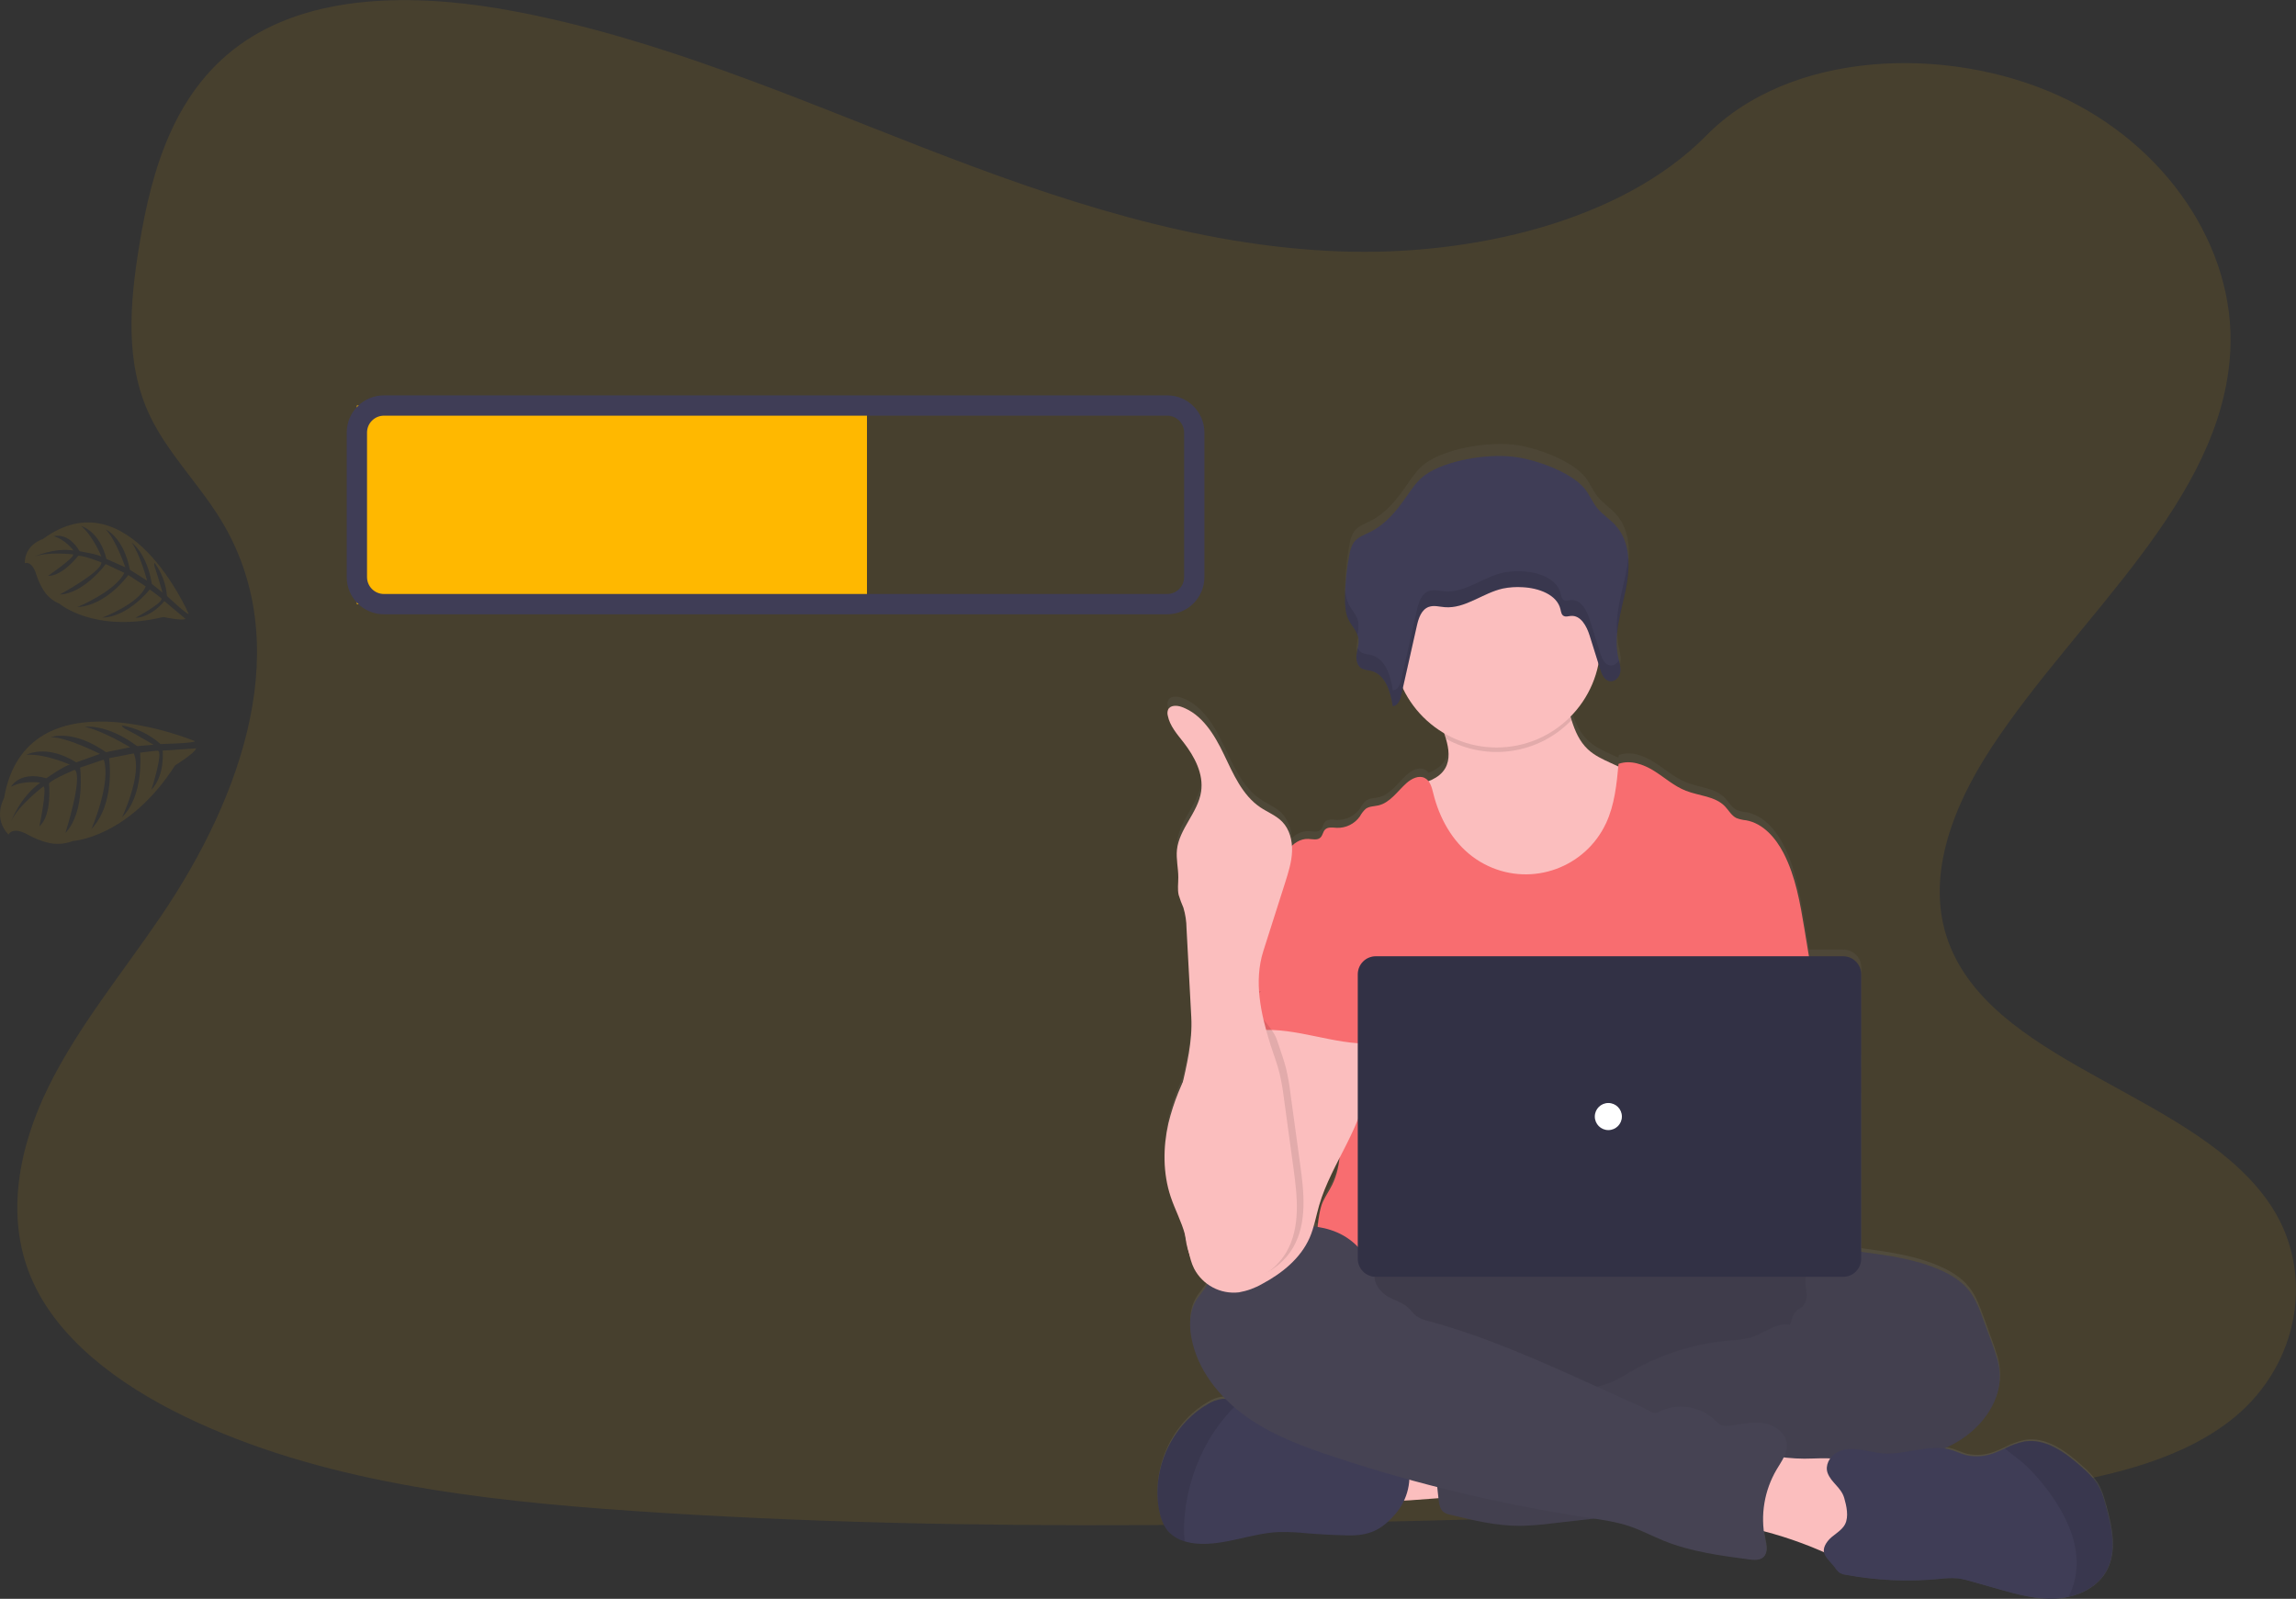 <?xml version="1.0" encoding="utf-8"?>
<!-- Generator: Adobe Illustrator 16.0.0, SVG Export Plug-In . SVG Version: 6.00 Build 0)  -->
<!DOCTYPE svg PUBLIC "-//W3C//DTD SVG 1.1//EN" "http://www.w3.org/Graphics/SVG/1.1/DTD/svg11.dtd">
<svg version="1.1" id="f1903550-5374-4fc8-959e-1f31e4981ba4"
	 xmlns="http://www.w3.org/2000/svg" xmlns:xlink="http://www.w3.org/1999/xlink" x="0px" y="0px" width="1017.23px"
	 height="708.309px" viewBox="0 0 1017.23 708.309" enable-background="new 0 0 1017.23 708.309" xml:space="preserve">
<rect x="0" y="0" width="1017.23" height="708.309" fill="#333333" stroke="none"/>
<title>uploading</title>
<path opacity="0.1" fill="#FFB800" enable-background="new    " d="M594.24,111.4c-64.721-2.25-126.36-23.14-185.23-46
	S291.85,17.21,228.68,5.15c-40.63-7.79-87.09-8.89-119.83,12.89c-31.5,21-41.68,57.15-47.16,90.72
	c-4.11,25.271-6.54,51.85,4.75,75.5c7.83,16.42,21.74,30.22,31.36,45.95c33.46,54.72,9.81,122.2-26.46,175.63
	c-17,25.061-36.74,49-49.87,75.66c-13.13,26.66-19.2,57.25-7.72,84.469c11.39,27,38.52,47.24,67.9,61.49
	c59.69,28.941,130,37.23,198.62,41.92c151.82,10.391,304.46,5.891,456.68,1.391c56.34-1.67,112.92-3.359,168.34-12.07
	c30.78-4.84,62.56-12.52,84.899-31c28.36-23.529,35.391-63.379,16.391-92.879c-31.88-49.49-120-61.791-142.311-114.9
	c-12.27-29.23,0.33-61.801,18.15-88.911c38.24-58.17,102.33-109.19,105.71-175.68c2.32-45.66-28.49-91.39-76.13-113
	c-49.94-22.65-119.18-19.8-156,17.69C718.04,98.53,651.38,113.38,594.24,111.4z"/>
<g opacity="0.1">
	<path fill="#FFB800" d="M86.35,328.36c0,0-74.74-31.44-84.57,25.25c0,0-5.11,8.84,2,16.141c0,0,1.53-3.92,8.75,0.129
		c2.579,1.427,5.318,2.541,8.16,3.32c3.838,1.059,7.917,0.842,11.62-0.619l0,0c0,0,24.59-1.33,45.27-33.5c0,0,8.87-5.48,9.31-7.54
		l-14.82,1c0,0,1.14,10.85-5,17.36c0,0,5.44-16.84,2.83-17.31c-0.53-0.1-7.83,0.86-7.83,0.86s1.89,18.87-8,28.63
		c0,0,9.18-19.19,5.19-28.291l-10.94,2.11c0,0,3,19.851-7.82,31.39c0,0,8.9-20.399,5.46-30.76l-10.47,3.52c0,0,2.52,19.41-6.53,29
		c0,0,7.9-24.609,4.18-28c0,0-9.42,3.82-11.43,6c0,0,1.49,14-4.26,19.05c0,0,3.53-17,1.78-17.7c0,0-10.94,8.24-14.28,15.351
		c0,0,4.16-10.86,12.91-17c0,0-7.35-1.24-13,1.83c0,0,3.78-7.21,15.65-3.79c0,0,8.79-6.09,10.55-6c0,0-11.23-5-19.34-4.38
		c0,0,8.7-5,22.08,3.35l10.45-3.77c0,0-14.5-7.43-21.76-7.4c0,0,9.66-3.74,24.47,6.66l10.7-2.18c0,0-12-7.35-20.09-9.06
		c0,0,9.7-1.54,23.18,8.55l7.31-0.61c0,0-8.85-5.22-11.53-6.49c-2.68-1.27-2.56-2.09-2.56-2.09c6.375,1.108,12.316,3.968,17.16,8.26
		C71.13,329.63,86.29,329.29,86.35,328.36z"/>
</g>
<g opacity="0.1">
	<path fill="#FFB800" d="M83.61,272c0,0-26.51-61.27-64.63-33.17c0,0-8.06,2.34-8,10.7c0,0,3.14-1.46,5.13,5.07
		c0.73,2.316,1.737,4.536,3,6.61c1.669,2.819,4.216,5.015,7.25,6.25l0,0c0,0,15.37,13.22,46,5.89c0,0,8.4,1.79,9.83,0.83l-9.36-7.87
		c0,0-5.51,7.1-12.89,7.44c0,0,12.83-6.9,11.55-8.67c-0.26-0.36-5.15-3.94-5.15-3.94s-9.62,12.28-21,12.47
		c0,0,16.39-6.18,19.2-13.85l-7.7-5c0,0-9.54,13.49-22.53,14.19c0,0,16.91-7.05,20.77-15.17l-8.23-3.87c0,0-9.56,13-20.37,13.49
		c0,0,18.72-10.12,18.43-14.25c0,0-7.77-3.1-10.24-2.92c0,0-7.07,9.15-13.38,8.89c0,0,11.79-8.09,11.15-9.5c0,0-11.2-1.34-17.23,1
		c0,0,8.66-4.08,17.35-2.74c0,0-3.66-4.93-8.75-6.3c0,0,6.36-2.13,11.46,6.65c0,0,8.68,1.4,9.7,2.44c0,0-3.81-9.39-9-13.62
		c0,0,8,2,11.2,14.57l8.36,3.71c0,0-4.38-12.68-8.72-16.79c0,0,7.87,3.28,10.75,17.9l7.6,4.79c0,0-2.94-11.2-6.77-16.83
		c0,0,6.64,4.62,8.89,18.29l4.7,3.8c0,0-2.29-8.14-3.16-10.42c-0.87-2.28-0.33-2.7-0.33-2.7c3.159,4.288,5.06,9.371,5.49,14.68
		C73.98,264.05,83.02,272.51,83.61,272z"/>
</g>
<linearGradient id="SVGID_1_" gradientUnits="userSpaceOnUse" x1="815.869" y1="-94.836" x2="815.869" y2="416.773" gradientTransform="matrix(1 0 0 -1 -91.39 613.46)">
	<stop  offset="0" style="stop-color:#808080;stop-opacity:0.25"/>
	<stop  offset="0.54" style="stop-color:#808080;stop-opacity:0.12"/>
	<stop  offset="1" style="stop-color:#808080;stop-opacity:0.1"/>
</linearGradient>
<path fill="url(#SVGID_1_)" d="M933.27,667.151c-1-3.621-2-7.291-4-10.441c-1.854-2.672-4.062-5.084-6.56-7.17
	c-7.25-6.59-16.16-13.279-25.77-11.609c-2.98,0.65-5.86,1.701-8.561,3.119c-1.399,0.65-2.81,1.301-4.25,1.852
	c-4.057,1.693-8.54,2.086-12.83,1.119c-2.2-0.59-4.25-1.65-6.42-2.311c-1.034-0.309-2.091-0.535-3.16-0.68
	c2.096-0.947,4.132-2.02,6.101-3.209c10.79-6.67,19.399-18.67,18.189-31.371c-0.399-4.299-1.88-8.41-3.34-12.459
	c-1.28-3.541-2.563-7.084-3.85-10.631c-1.66-4.609-3.37-9.301-6.41-13.129c-3.38-4.262-8.18-7.15-13.141-9.311
	c-10.659-4.631-22.31-6.26-33.81-7.84l-0.8-0.111V428.731c0.027-4.42-3.532-8.023-7.95-8.051c-0.017,0-0.033,0-0.05,0h-15.13
	c-0.667-4.08-1.334-8.156-2-12.23c-1.91-11.609-3.88-23.449-9.23-33.91c-3.5-6.85-9.08-13.369-16.59-14.72
	c-1.479-0.138-2.932-0.474-4.32-1c-2.2-1.079-3.399-3.479-5.1-5.26c-4.36-4.57-11.45-4.64-17.3-7c-5.16-2.05-9.38-5.92-14.08-8.89
	c-4.7-2.97-10.55-5.09-15.76-3.15c0,0.38-0.07,0.75-0.11,1.13l-3.34-1.5c-3.601-1.66-7.28-3.38-10.17-6.12
	c-3.72-3.51-5.7-8.14-7.24-13.08c-0.16-0.52-0.31-1-0.46-1.55c6.391-6.53,10.717-14.797,12.439-23.77
	c0.271,0.87,0.551,1.75,0.82,2.63c0.246,0.895,0.581,1.762,1,2.59c0.139,0.273,0.296,0.538,0.47,0.79
	c0.33,0.491,0.743,0.92,1.221,1.27c0.474,0.345,1.028,0.562,1.609,0.63c0.279,0.04,0.562,0.04,0.841,0
	c1.534-0.324,2.799-1.405,3.359-2.87c0.159-0.393,0.277-0.802,0.35-1.22c0.039-0.252,0.063-0.506,0.07-0.76c0-0.08,0-0.16,0-0.24
	s0-0.35,0-0.52s0-0.19,0-0.28c0-0.09,0-0.34,0-0.5v-0.26c0-0.2-0.06-0.4-0.1-0.59c-0.04-0.19,0-0.11,0-0.16
	c-0.05-0.26-0.11-0.51-0.16-0.77c-0.005-0.057-0.005-0.113,0-0.17l-0.15-0.63l-0.09-0.38v-0.1l0,0c-0.1-0.39-0.189-0.79-0.28-1.19
	c-0.727-3.474-0.912-7.039-0.55-10.57c0.603-5.179,1.559-10.311,2.86-15.36l0.21-0.91l0.24-1.06c0.16-0.72,0.31-1.44,0.46-2.16l0,0
	c0.13-0.61,0.25-1.23,0.359-1.85c0.11-0.62,0.19-1.09,0.271-1.64c0-0.07,0-0.13,0-0.2c0.611-3.727,0.775-7.514,0.49-11.28l0,0
	c-0.471-5.23-2.091-10.18-5.65-14.13c-2.51-2.79-5.81-4.85-8.14-7.78c-2.19-2.75-3.42-6.13-5.681-8.82
	c-6.25-7.46-22.279-13.21-32.12-14.21c-11.27-1.14-29.479,1.74-38.56,8.4c-3.36,2.46-5.66,6-8,9.37c-4.3,6.26-9.19,12.5-16.08,16
	c-2.61,1.32-5.59,2.32-7.32,4.62c-1.045,1.56-1.729,3.333-2,5.19c-1.329,6.518-2.019,13.149-2.06,19.8
	c-0.149,2.909,0.223,5.822,1.1,8.6c0.141,0.38,0.311,0.77,0.49,1.14l0,0c0.16,0.33,0.34,0.66,0.53,1l0.12,0.21
	c1.207,1.733,2.279,3.555,3.21,5.45c0.22,0.534,0.381,1.091,0.479,1.66c0.172,1.468,0.077,2.955-0.28,4.39l0,0
	c0,0.22-0.079,0.43-0.13,0.64l-0.09,0.46c0,0.14,0,0.29-0.08,0.43c-0.08,0.433-0.149,0.863-0.21,1.29c0,0.3-0.06,0.61-0.07,0.92
	c-0.07,1.239,0.167,2.476,0.69,3.6c0.132,0.268,0.289,0.522,0.47,0.76c0.358,0.48,0.82,0.873,1.351,1.15
	c1.191,0.448,2.435,0.743,3.7,0.88c3.739,0.84,6.079,3.7,7.6,7.21c0.337,0.788,0.634,1.592,0.89,2.41
	c0.624,2.052,1.092,4.147,1.4,6.27c1.7-0.09,2.689-1.59,3.29-3.23c0.188-0.541,0.345-1.091,0.47-1.65c0.23-1.05,0.46-2.1,0.7-3.15
	c3.947,8.375,10.306,15.381,18.26,20.12c0.28,0.82,0.55,1.65,0.8,2.49c1.311,4.53,1.94,9.28-0.33,13.24
	c-1.62,2.81-4.35,4.55-7.39,5.75c-0.438-0.588-1.001-1.07-1.65-1.41c-2.64-1.32-5.8,0.29-8,2.26c-4,3.62-7.26,8.81-12.529,10
	c-1.9,0.44-4,0.35-5.591,1.509c-1.047,0.985-1.922,2.138-2.59,3.41c-2.322,3.333-6.181,5.254-10.239,5.101
	c-1.83-0.091-4-0.511-5.25,0.829c-0.931,1-1,2.591-2,3.541c-1.351,1.32-3.54,0.67-5.421,0.59c-2.745,0.007-5.366,1.143-7.25,3.141
	c-0.118-4.035-1.662-7.897-4.359-10.9c-2.7-2.78-6.45-4.211-9.65-6.39c-8-5.44-12-15-16.17-23.76c-4.17-8.76-9.67-18-18.77-21.19
	c-2.091-0.74-5-0.8-5.94,1.23c-0.319,0.847-0.372,1.772-0.15,2.65c0.881,4.66,4.2,8.4,7.07,12.15c4.83,6.32,8.88,14.05,7.71,21.95
	c-1.37,9.351-9.7,16.61-10.7,26c-0.439,4.14,0.61,8.3,0.601,12.46c0,2.6-0.41,5.23,0.149,7.76c0.595,1.922,1.3,3.809,2.11,5.65
	c0.901,3.021,1.366,6.156,1.38,9.311c0.707,13.252,1.41,26.51,2.11,39.77c0.53,9.891-1.63,19.65-3.811,29.379
	c-2.702,5.77-4.801,11.801-6.26,18c-2.46,10.83-2.53,22.371,1,32.91c1.89,5.73,4.79,11.102,6.34,16.932
	c0,0.129,0.061,0.25,0.09,0.369c0.15,1.24,0.32,2.48,0.551,3.711c0.284,1.42,0.654,2.822,1.109,4.199
	c0.454,2.371,1.192,4.678,2.2,6.869c1.402,2.787,3.462,5.189,6,7c-1.439,2.82-3.77,5.09-5.32,7.852
	c-2.699,4.779-2.81,10.648-1.83,16.068c1.891,10.461,7.54,19.811,15,27.41c-0.333-0.02-0.666-0.02-1,0
	c-2.439,0.27-4.783,1.109-6.84,2.451c-15.79,9.229-24.819,29-21.52,47.1c0.649,3.539,1.779,7.119,4.14,9.811
	c1.965,2.141,4.49,3.689,7.29,4.469c1.749,0.527,3.549,0.861,5.37,1c12.31,1,24.229-4.709,36.57-5.189
	c4.091-0.064,8.183,0.125,12.25,0.57c5.939,0.492,11.893,0.807,17.859,0.939c9.69,0.23,15.15-2.35,21.34-9.6
	c1.521-1.799,2.79-3.797,3.771-5.939c5.26-0.301,11.07-0.762,15.28-1.111l0.06,0.59c0.23,2,0.58,4.301,2.18,5.57
	c0.904,0.613,1.926,1.029,3,1.221c10.11,2.49,20.341,5,30.74,5c4.884-0.102,9.759-0.479,14.601-1.131l18.3-2.109
	c5.325,0.686,10.581,1.83,15.71,3.42c5.28,1.801,10.22,4.471,15.38,6.57c12,4.869,24.92,6.609,37.71,8.311
	c2.18,0.289,4.68,0.488,6.3-1c2.08-2,1.38-5.352,0.8-8.15c-0.239-1.141-0.42-2.301-0.569-3.461c8.633,2.27,17.078,5.201,25.26,8.77
	l1.439,0.631c0.41,2.18,2.431,3.93,4.36,6.279c0.634,0.99,1.375,1.904,2.21,2.73c0.952,0.627,2.038,1.021,3.17,1.15
	c13.515,2.516,27.314,3.139,41,1.85c2.8-0.381,5.631-0.477,8.45-0.289c2.07,0.279,4.111,0.742,6.1,1.379l11.58,3.311
	c8.53,2.449,17.28,4.92,26.13,4.369c1.798-0.117,3.583-0.375,5.341-0.77c7-1.619,13.529-5.539,16.89-11.84
	C938.03,687.04,935.84,676.51,933.27,667.151z M593.61,510.741c-0.356,4.336-1.488,8.572-3.341,12.51c-1.239,2.51-2.84,4.82-4,7.34
	c-1.1,2.279-1.92,6.59-2.409,11.32c-0.601-0.1-1.21-0.191-1.811-0.26c0.891-3.121,1.561-6.32,2.45-9.451
	C586.61,524.76,590.08,517.731,593.61,510.741z"/>
<path fill="#FBBEBE" d="M609.02,664.54c-2.109-4.799-4.109-10.32-2-15.119c1.378-2.828,3.744-5.051,6.65-6.25
	c2.876-1.174,5.908-1.922,9-2.221c9.704-1.273,19.524-1.406,29.26-0.4c0.71,5.621-0.79,11.32-2.08,16.75c-1.17,5-1.84,5.74-7,6
	C639.51,663.481,609.81,666.309,609.02,664.54z"/>
<ellipse fill="#464353" cx="698.07" cy="592.161" rx="143" ry="40"/>
<ellipse opacity="0.1" enable-background="new    " cx="698.07" cy="592.161" rx="143" ry="40"/>
<path fill="#FBBEBE" d="M723.71,381c-4.901,9.471-13.043,16.867-22.94,20.84c-5.827,2.123-11.959,3.291-18.159,3.459
	c-6.79,0.311-13.721-0.129-20.101-2.449c-8.56-3.1-15.67-9.439-21-16.83s-9-15.83-12.189-24.34c-1.681-4.43-3.28-9.15-2.49-13.83
	c5.15-1.17,10.79-2.89,13.45-7.46c2.27-3.92,1.64-8.62,0.33-13.1c-0.37-1.27-0.8-2.53-1.23-3.74c-1-2.9-4.45-8.41-2.05-10.89
	c1.53-1.57,7.94-2.37,10.15-3.39c6.81-3.14,13.09-7.68,20.569-9.17c6.471-1.29,13.15-0.08,19.61,1.26
	c0.856,0.125,1.68,0.42,2.42,0.87c0.844,0.711,1.468,1.647,1.8,2.7c1.84,4.48,2.92,9.43,4.4,14.1c1.54,4.89,3.52,9.48,7.229,12.95
	c2.891,2.71,6.57,4.41,10.17,6.06l8.86,4.06c1.576,0.59,3.006,1.515,4.19,2.71c1.158,1.592,1.851,3.476,2,5.44
	C730.317,360.773,728.562,371.528,723.71,381z"/>
<path opacity="0.1" enable-background="new    " d="M696.24,319.03c-14.505,15.088-37.367,18.482-55.63,8.26
	c-0.37-1.27-0.801-2.53-1.23-3.74c-1-2.9-4.45-8.41-2.05-10.89c1.53-1.57,7.939-2.37,10.15-3.39c6.81-3.14,13.09-7.68,20.569-9.17
	c6.47-1.29,13.15-0.08,19.61,1.26c0.856,0.125,1.68,0.42,2.42,0.87c0.844,0.711,1.468,1.647,1.8,2.7
	C693.68,309.41,694.76,314.36,696.24,319.03z"/>
<circle fill="#FBBEBE" cx="663.07" cy="285.16" r="46"/>
<path fill="#F86D70" d="M803.22,434.45l-3.78-22.9c-1.909-11.49-3.88-23.199-9.22-33.549c-3.51-6.78-9.08-13.24-16.59-14.58
	c-1.479-0.133-2.934-0.469-4.32-1c-2.199-1.061-3.399-3.44-5.09-5.2c-4.359-4.52-11.46-4.59-17.3-6.89c-5.16-2-9.38-5.85-14.08-8.79
	s-10.55-5-15.75-3.12c-0.84,8.95-1.729,18.1-5.53,26.25c-9.165,19.662-32.535,28.171-52.197,19.006
	c-2.497-1.164-4.864-2.588-7.063-4.246c-8.91-6.71-14.62-17.061-17.28-27.89c-0.649-2.64-1.39-5.67-3.819-6.88
	c-2.63-1.32-5.79,0.28-8,2.22c-4.051,3.59-7.271,8.73-12.53,9.94c-1.9,0.44-4,0.351-5.58,1.5c-1.05,0.97-1.929,2.108-2.6,3.37
	c-2.339,3.305-6.186,5.207-10.23,5.061c-1.83-0.09-4-0.51-5.25,0.819c-0.93,1-1,2.56-2,3.49c-1.35,1.31-3.54,0.67-5.42,0.601
	c-3.56-0.15-6.87,2.129-8.91,5c-2.04,2.869-3,6.42-4,9.859c10.93,24.34,20.93,48.711,31.86,73.051c0.512,0.916,0.783,1.949,0.79,3
	c-0.22,1.09-0.685,2.115-1.36,3c-5.36,8.609-5.189,19.439-4.6,29.559c0.59,10.121,1.31,20.811-3.21,29.881
	c-1.23,2.49-2.83,4.77-4,7.26c-2.74,5.641-3.73,23.68-2.13,29.74h226c-4.311-11.85-2.671-35.631-1.771-48.211
	c0.63-8.799-1-17.59-1.7-26.389C805.09,469.44,806.19,452.389,803.22,434.45z"/>
<path fill="#464353" d="M814.79,555.01c3.33-1.27,7-0.811,10.57-0.33c11.489,1.57,23.149,3.18,33.8,7.77c5,2.141,9.76,5,13.14,9.211
	c3,3.789,4.75,8.43,6.41,13l3.84,10.49c1.46,4,2.94,8.08,3.351,12.33c1.199,12.59-7.41,24.459-18.24,31
	c-10.83,6.539-23.58,8.869-36,11.309c-12.42,2.441-24.891,5.141-37.26,8c-5.77,1.498-11.624,2.65-17.53,3.451
	c-13.24,1.5-27.08-0.711-39.66,3.67c-5,1.75-9.91,4.35-15.1,5.559c-3.442,0.756-6.925,1.316-10.431,1.682l-23.81,2.719
	c-4.842,0.648-9.716,1.021-14.601,1.121c-10.399,0-20.63-2.461-30.729-4.92c-1.074-0.189-2.096-0.602-3-1.211
	c-1.6-1.26-1.95-3.49-2.18-5.51c-1.021-8.939-1.914-17.891-2.681-26.85c-0.239-2.91-0.42-6.061,1.17-8.51c2-3,5.9-3.941,9.461-4.521
	c15.095-2.469,30.388-3.529,45.68-3.17c5.81-5.809,15.39-5.84,23-9c2.8-1.285,5.509-2.758,8.109-4.41
	c13.607-7.938,28.813-12.744,44.511-14.068c3.075-0.094,6.131-0.531,9.109-1.301c5.891-1.83,11.261-6.811,17.311-5.59
	c0.75-2.07,1.27-4.84,3-6.26c0.859-0.73,1.92-1.221,2.71-2c1.67-1.689,1.819-4.35,1.569-6.711c-0.25-2.359-0.81-4.779-0.199-7.08
	c0.253-0.871,0.627-1.701,1.109-2.469C804.23,557.151,808.76,554.51,814.79,555.01z"/>
<path opacity="0.05" enable-background="new    " d="M814.79,555.01c3.33-1.27,7-0.811,10.57-0.33
	c11.489,1.57,23.149,3.18,33.8,7.77c5,2.141,9.76,5,13.14,9.211c3,3.789,4.75,8.43,6.41,13l3.84,10.49c1.46,4,2.94,8.08,3.351,12.33
	c1.199,12.59-7.41,24.459-18.24,31c-10.83,6.539-23.58,8.869-36,11.309c-12.42,2.441-24.891,5.141-37.26,8
	c-5.77,1.498-11.624,2.65-17.53,3.451c-13.24,1.5-27.08-0.711-39.66,3.67c-5,1.75-9.91,4.35-15.1,5.559
	c-3.442,0.756-6.925,1.316-10.431,1.682l-23.81,2.719c-4.842,0.648-9.716,1.021-14.601,1.121c-10.399,0-20.63-2.461-30.729-4.92
	c-1.074-0.189-2.096-0.602-3-1.211c-1.6-1.26-1.95-3.49-2.18-5.51c-1.021-8.939-1.914-17.891-2.681-26.85
	c-0.239-2.91-0.42-6.061,1.17-8.51c2-3,5.9-3.941,9.461-4.521c15.095-2.469,30.388-3.529,45.68-3.17c5.81-5.809,15.39-5.84,23-9
	c2.8-1.285,5.509-2.758,8.109-4.41c13.607-7.938,28.813-12.744,44.511-14.068c3.075-0.094,6.131-0.531,9.109-1.301
	c5.891-1.83,11.261-6.811,17.311-5.59c0.75-2.07,1.27-4.84,3-6.26c0.859-0.73,1.92-1.221,2.71-2c1.67-1.689,1.819-4.35,1.569-6.711
	c-0.25-2.359-0.81-4.779-0.199-7.08c0.253-0.871,0.627-1.701,1.109-2.469C804.23,557.151,808.76,554.51,814.79,555.01z"/>
<path fill="#3F3D56" d="M618.22,670.719c-6.189,7.17-11.64,9.73-21.33,9.5c-5.96-0.139-11.913-0.449-17.859-0.93
	c-4.064-0.439-8.152-0.629-12.24-0.57c-12.34,0.48-24.25,6.131-36.56,5.141c-1.82-0.143-3.621-0.479-5.37-1
	c-2.777-0.773-5.286-2.299-7.25-4.41c-2.36-2.67-3.49-6.209-4.141-9.709c-3.29-17.941,5.73-37.48,21.521-46.611
	c2.06-1.33,4.402-2.162,6.84-2.43c2.391-0.01,4.754,0.51,6.92,1.52l0.15,0.061c6.415,2.641,12.241,6.529,17.14,11.439
	c0.743,0.852,1.63,1.566,2.62,2.111c0.988,0.373,2.034,0.568,3.09,0.58l13.14,0.83c2.227,0.066,4.439,0.371,6.601,0.91
	c2.383,0.83,4.701,1.834,6.939,3c7.07,3.158,14.91,4,22.551,5.219c0.735,0.041,1.438,0.322,2,0.801
	c0.305,0.379,0.517,0.824,0.619,1.299C625.766,655.633,623.751,664.338,618.22,670.719z"/>
<path opacity="0.1" enable-background="new    " d="M548.86,621.28c-5.099,4.869-9.521,10.398-13.15,16.439
	c-5.824,9.973-9.483,21.061-10.74,32.541c-0.477,4.188-0.513,8.414-0.109,12.609c-2.778-0.775-5.288-2.305-7.25-4.42
	c-2.36-2.67-3.49-6.209-4.141-9.709c-3.29-17.941,5.73-37.48,21.521-46.611c2.06-1.33,4.402-2.162,6.84-2.43
	c2.391-0.01,4.754,0.51,6.92,1.52L548.86,621.28z"/>
<path fill="#FBBEBE" d="M803.35,646.151c7.351-0.201,15.601-0.57,21,4.379c5.15,4.68,5.83,12.4,6.17,19.35l0.391,8.07
	c0.12,2.461,0.22,5-0.771,7.281c-1.76,4-6.59,5.93-11,5.699c-4.409-0.23-8.46-2.16-12.489-3.9c-10.941-4.713-22.333-8.301-34-10.709
	c0.38-5.58,1.013-11.135,1.899-16.66c0.61-3.83,0.71-10.24,3.271-13.42c2.71-3.361,6.239-1.541,9.92-0.92
	C792.903,646.108,798.132,646.385,803.35,646.151z"/>
<path fill="#464353" d="M609.13,565.071c0,1-1.57,0-1.71-1.07c-1.1-8.09-7.52-14.76-15-18c-7.479-3.24-16-3.41-24.1-2.641
	c-12.25,1.16-25.95,5.85-30.48,17.301c-1.06,2.68-1.54,5.58-2.84,8.148c-1.44,2.82-3.79,5.07-5.35,7.811
	c-2.69,4.74-2.801,10.551-1.83,15.91c2.609,14.301,12.39,26.529,24.239,35c11.851,8.471,25.7,13.529,39.511,18.09
	c36.517,12.043,73.982,20.992,112,26.75c6.16,0.93,12.38,1.791,18.279,3.77c5.28,1.771,10.221,4.42,15.381,6.5
	c12,4.82,24.909,6.541,37.699,8.23c2.181,0.281,4.681,0.48,6.29-1c2.08-1.93,1.391-5.289,0.8-8.061
	c-2.171-10.521-0.357-21.477,5.091-30.738c2.14-3.602,4.92-7.291,4.52-11.461c-0.479-4.859-5.319-8.301-10.14-9.08
	s-9.72,0.371-14.561,1c-1.67,0.221-3.489,0.359-5-0.49c-0.719-0.484-1.371-1.064-1.939-1.719c-6.841-6.6-17.152-8.041-25.54-3.57
	c-1.79,1-4.5-1.23-6.36-2.07l-21.01-9.529c-24.16-10.932-48.44-21.91-74-28.83c-2.039-0.402-3.978-1.207-5.7-2.371
	c-1.27-1-2.18-2.359-3.35-3.469c-2.55-2.41-6.101-3.371-9.16-5.08C611.81,572.69,608.41,568.5,609.13,565.071z"/>
<path fill="#3F3D56" d="M933.32,695.76c-3.36,6.23-9.881,10.109-16.881,11.709c-1.756,0.396-3.542,0.652-5.34,0.762
	c-8.85,0.549-17.59-1.9-26.12-4.32l-11.579-3.281c-1.991-0.627-4.032-1.08-6.101-1.359c-2.815-0.188-5.644-0.092-8.439,0.289
	c-13.687,1.273-27.483,0.654-41-1.84c-1.131-0.121-2.218-0.508-3.171-1.129c-0.834-0.818-1.576-1.729-2.21-2.711
	c-3.149-3.789-6.54-6-2.81-11c2.15-2.9,6.14-4.35,7.81-7.68c1.671-3.33,0.601-8.061-0.39-11.5c-1.35-4.75-5.79-6.799-7.38-11.16
	c-1.19-3.289,0.81-7.109,3.82-8.9c3.01-1.789,6.729-1.93,10.199-1.469c3.471,0.459,6.87,1.439,10.36,1.709
	c10.26,0.82,20.75-4.469,30.6-1.49c2.17,0.66,4.221,1.711,6.42,2.291c4.289,0.959,8.77,0.572,12.83-1.109
	c1.44-0.541,2.851-1.191,4.25-1.83c2.7-1.406,5.576-2.445,8.551-3.09c9.609-1.65,18.52,5,25.77,11.488
	c2.489,2.066,4.691,4.453,6.55,7.102c2,3.119,3.061,6.75,4,10.33C935.71,676.84,937.9,687.26,933.32,695.76z"/>
<path opacity="0.1" enable-background="new    " d="M933.32,695.76c-3.36,6.23-9.881,10.109-16.881,11.709
	c2.724-5.289,3.951-11.223,3.551-17.158c-0.601-9.512-4.78-18.471-10.11-26.371c-3.279-4.863-7.009-9.406-11.14-13.57
	c-3.181-3.199-7.09-5.74-10.511-8.67c2.7-1.404,5.575-2.445,8.551-3.09c9.609-1.65,18.52,5,25.77,11.49
	c2.489,2.066,4.691,4.453,6.55,7.1c2,3.121,3.061,6.75,4,10.33C935.71,676.84,937.9,687.26,933.32,695.76z"/>
<path fill="#3F3D56" d="M631.29,210.5c-3.36,2.43-5.66,5.92-8,9.27c-4.31,6.19-9.19,12.37-16.08,15.82
	c-2.61,1.31-5.59,2.3-7.32,4.58c-1.026,1.542-1.693,3.295-1.95,5.13c-1.319,6.451-2.01,13.016-2.06,19.6c0,3.28,0.14,6.66,1.59,9.64
	c1.37,2.8,3.84,5.17,4.351,8.22c0.39,2.38-0.49,4.75-0.801,7.14c-0.31,2.39,0.23,5.22,2.44,6.36c1.19,0.448,2.435,0.74,3.7,0.87
	c6.649,1.48,8.88,9.28,9.89,15.73c2.26-0.13,3.28-2.72,3.75-4.83l6.931-30.81c0.75-3.34,2-7.21,5.329-8.38
	c2.23-0.77,4.671-0.05,7,0.15c9.15,0.75,16.891-6.32,25.841-8.27c2.865-0.575,5.794-0.767,8.71-0.57
	c7.06,0.35,15.27,3.25,16.77,9.84c0.25,1.07,0.4,2.35,1.4,2.88c1,0.53,2,0.08,3.1,0c4.48-0.45,7.12,4.59,8.41,8.71l4.7,15
	c0.7,2.27,1.88,4.94,4.34,5.23c2.27,0.28,4.2-1.87,4.54-4s-0.4-4.34-0.89-6.48c-2.211-9.85,1.17-19.93,3.229-29.8
	c2.06-9.87,2.43-21.21-4.479-28.81c-2.511-2.75-5.811-4.8-8.15-7.7c-2.18-2.72-3.41-6.06-5.67-8.73c-6.25-7.37-22.28-13.06-32.11-14
	C658.61,201.06,640.37,203.91,631.29,210.5z"/>
<g opacity="0.1">
	<path d="M713.37,294.8c-2.46-0.3-3.64-3-4.34-5.23c-1.567-5.006-3.134-10.006-4.7-15c-1.29-4.13-3.93-9.17-8.41-8.71
		c-1,0.11-2.18,0.52-3.1,0s-1.15-1.81-1.4-2.88c-1.5-6.6-9.71-9.49-16.77-9.84c-2.916-0.191-5.845,0-8.711,0.57
		c-9,2-16.689,9-25.84,8.27c-2.359-0.19-4.8-0.91-7-0.14c-3.37,1.16-4.58,5-5.33,8.38l-6.93,30.8c-0.47,2.12-1.49,4.71-3.75,4.83
		c-1-6.44-3.24-14.24-9.89-15.72c-1.265-0.139-2.507-0.431-3.7-0.87c-0.87-0.475-1.551-1.234-1.93-2.15
		c-0.181,0.93-0.391,1.86-0.511,2.79c-0.3,2.38,0.23,5.22,2.44,6.36c1.19,0.448,2.435,0.741,3.7,0.87
		c6.649,1.48,8.88,9.28,9.89,15.73c2.26-0.13,3.28-2.72,3.75-4.83l6.93-30.81c0.75-3.34,2-7.21,5.33-8.38
		c2.23-0.77,4.67-0.05,7,0.15c9.15,0.75,16.891-6.32,25.84-8.271c2.853-0.571,5.768-0.763,8.671-0.57
		c7.06,0.35,15.27,3.25,16.77,9.84c0.25,1.07,0.4,2.35,1.4,2.88c1,0.53,2,0.08,3.1,0c4.48-0.45,7.12,4.59,8.41,8.71
		c1.56,5.007,3.127,10.007,4.7,15c0.7,2.27,1.88,4.94,4.34,5.23c2.27,0.28,4.2-1.87,4.54-4c0.153-1.792-0.051-3.597-0.601-5.31
		C716.544,293.975,715.012,294.878,713.37,294.8z"/>
	<path d="M601.83,275.76c-0.51-3.05-3-5.42-4.35-8.22c-0.868-1.889-1.371-3.924-1.48-6c0,1.12-0.1,2.24-0.11,3.37
		c0,3.28,0.141,6.66,1.591,9.64c1.109,2.27,2.939,4.27,3.859,6.58C601.825,279.384,601.991,277.565,601.83,275.76z"/>
	<path d="M720.25,254.48c-1.82,8.72-4.66,17.6-3.78,26.34c0.57-6.45,2.45-12.94,3.78-19.34c1.108-4.857,1.499-9.85,1.16-14.82
		C721.192,249.289,720.805,251.901,720.25,254.48z"/>
</g>
<path fill="#FBBEBE" d="M605.77,478.651c-1.21,19.859-15.779,36.27-21.33,55.369c-1.38,4.779-2.21,9.74-4.189,14.289
	c-4,9.15-12.23,15.791-21,20.471c-3.2,1.85-6.699,3.123-10.34,3.76c-8.194,0.957-16.124-3.26-19.91-10.59c-2.29-4.65-2.61-10-4-15
	c-1.55-5.77-4.45-11.09-6.34-16.76c-3.48-10.43-3.41-21.85-1-32.57c2.283-9.322,5.896-18.268,10.729-26.561
	c0.7-1.229,1.41-2.449,2.141-3.658c2.063-3.498,4.379-6.842,6.93-10c6-7.23,13.71-12.791,21.34-18.271c0.583-0.479,1.267-0.822,2-1
	h0.12c0.86-0.029,1.713,0.17,2.47,0.58c10.582,4.576,20.738,10.076,30.351,16.441c3.439,2.289,8.87,4.85,10.67,8.75
	C606.21,467.799,606.03,474.411,605.77,478.651z"/>
<path fill="#F86D70" d="M566.07,387.26c-0.975,1.02-1.729,2.228-2.221,3.55c-8.083,18.218-12.857,37.729-14.1,57.62
	c0.021,0.971-0.202,1.93-0.65,2.789c-0.441,0.574-0.934,1.105-1.47,1.59c-1.966,2.332-1.67,5.814,0.66,7.779
	c0.091,0.076,0.185,0.15,0.28,0.221c1.649-3.109,5.6-4.119,9.109-4.389c16.811-1.33,33.23,6.49,50.091,5.9
	c-1.19-4.111-2.9-8.061-3.87-12.221c-4.29-18.471,6.41-38.58-0.15-56.37c-1.31-3.56-3.5-7.06-6.95-8.62
	c-1.429-0.576-2.923-0.973-4.45-1.18c-4.26-0.77-12.739-4.061-16.859-2.74c-1.521,0.49-2.12,1.92-3.38,2.78
	C570.24,385.2,567.7,385.629,566.07,387.26z"/>
<path opacity="0.1" enable-background="new    " d="M572.96,552.61c-5.229,8.869-14.705,14.369-25,14.51
	c-2.74,0.072-5.465-0.428-8-1.469c-6.39-2.82-10-9.801-11.34-16.66c-1.34-6.861-0.92-13.941-1.87-20.871
	c-0.76-5.52-2.38-10.879-3.22-16.389c-2.061-13.631,2-27.092,4.89-40.66c0.7-1.23,1.41-2.451,2.14-3.66
	c2.063-3.498,4.38-6.84,6.931-10c6-7.23,13.71-12.791,21.34-18.27h-8c0.61-0.447,1.468-0.314,1.914,0.297
	c0.141,0.191,0.229,0.416,0.256,0.652c0.79,7,10.66,14,12.81,20.801c1.33,4.18,2.931,8.279,4,12.539
	c0.844,3.629,1.484,7.301,1.921,11c1.42,10.354,2.833,20.688,4.239,31C577.74,528.02,579.26,541.629,572.96,552.61z"/>
<path fill="#FBBEBE" d="M559.72,421.309l9.65-30.27c1.439-4.529,2.899-9.129,3.07-13.89c0.17-4.76-1.08-9.75-4.41-13.149
	c-2.7-2.75-6.44-4.17-9.641-6.32c-8-5.39-12-14.83-16.17-23.52s-9.659-17.78-18.76-21c-2.1-0.74-5-0.8-5.94,1.21
	c-0.324,0.835-0.377,1.752-0.149,2.62c0.88,4.62,4.189,8.31,7.07,12c4.829,6.25,8.869,13.9,7.71,21.72
	c-1.381,9.26-9.7,16.44-10.7,25.75c-0.44,4.101,0.609,8.211,0.6,12.34c0,2.561-0.42,5.171,0.15,7.67
	c0.592,1.934,1.296,3.83,2.109,5.682c0.892,2.988,1.355,6.09,1.381,9.209l2.109,39.359c1.141,21.291-10.41,42-7.229,63
	c0.84,5.512,2.46,10.871,3.22,16.391c1,6.93,0.53,14,1.87,20.871c1.34,6.869,5,13.84,11.34,16.658c2.535,1.043,5.26,1.543,8,1.471
	c10.295-0.141,19.771-5.641,25-14.51c6.3-11,4.78-24.59,3.06-37.131l-4.239-31c-0.436-3.699-1.077-7.371-1.92-11
	c-1.061-4.26-2.66-8.359-4-12.539C558.61,449.26,555.4,434.889,559.72,421.309z"/>
<path fill="#3F3D56" d="M609.54,423.661H816.6c4.402,0,7.971,3.568,7.971,7.969V557.69c0,4.402-3.568,7.971-7.971,7.971H609.54
	c-4.401,0-7.97-3.568-7.97-7.971V431.629C601.57,427.229,605.139,423.661,609.54,423.661z"/>
<path opacity="0.2" enable-background="new    " d="M609.54,423.661H816.6c4.402,0,7.971,3.568,7.971,7.969V557.69
	c0,4.402-3.568,7.971-7.971,7.971H609.54c-4.401,0-7.97-3.568-7.97-7.971V431.629C601.57,427.229,605.139,423.661,609.54,423.661z"
	/>
<circle fill="#FFFFFF" cx="712.57" cy="494.661" r="6"/>
<rect x="158.11" y="179.65" fill="#FFB800" width="226" height="88"/>
<path fill="none" stroke="#3F3D56" stroke-width="9" stroke-miterlimit="10" d="M170.11,179.65h347c6.627,0,12,5.373,12,12v64
	c0,6.627-5.373,12-12,12h-347c-6.627,0-12-5.373-12-12v-64C158.11,185.022,163.482,179.65,170.11,179.65z"/>
</svg>
